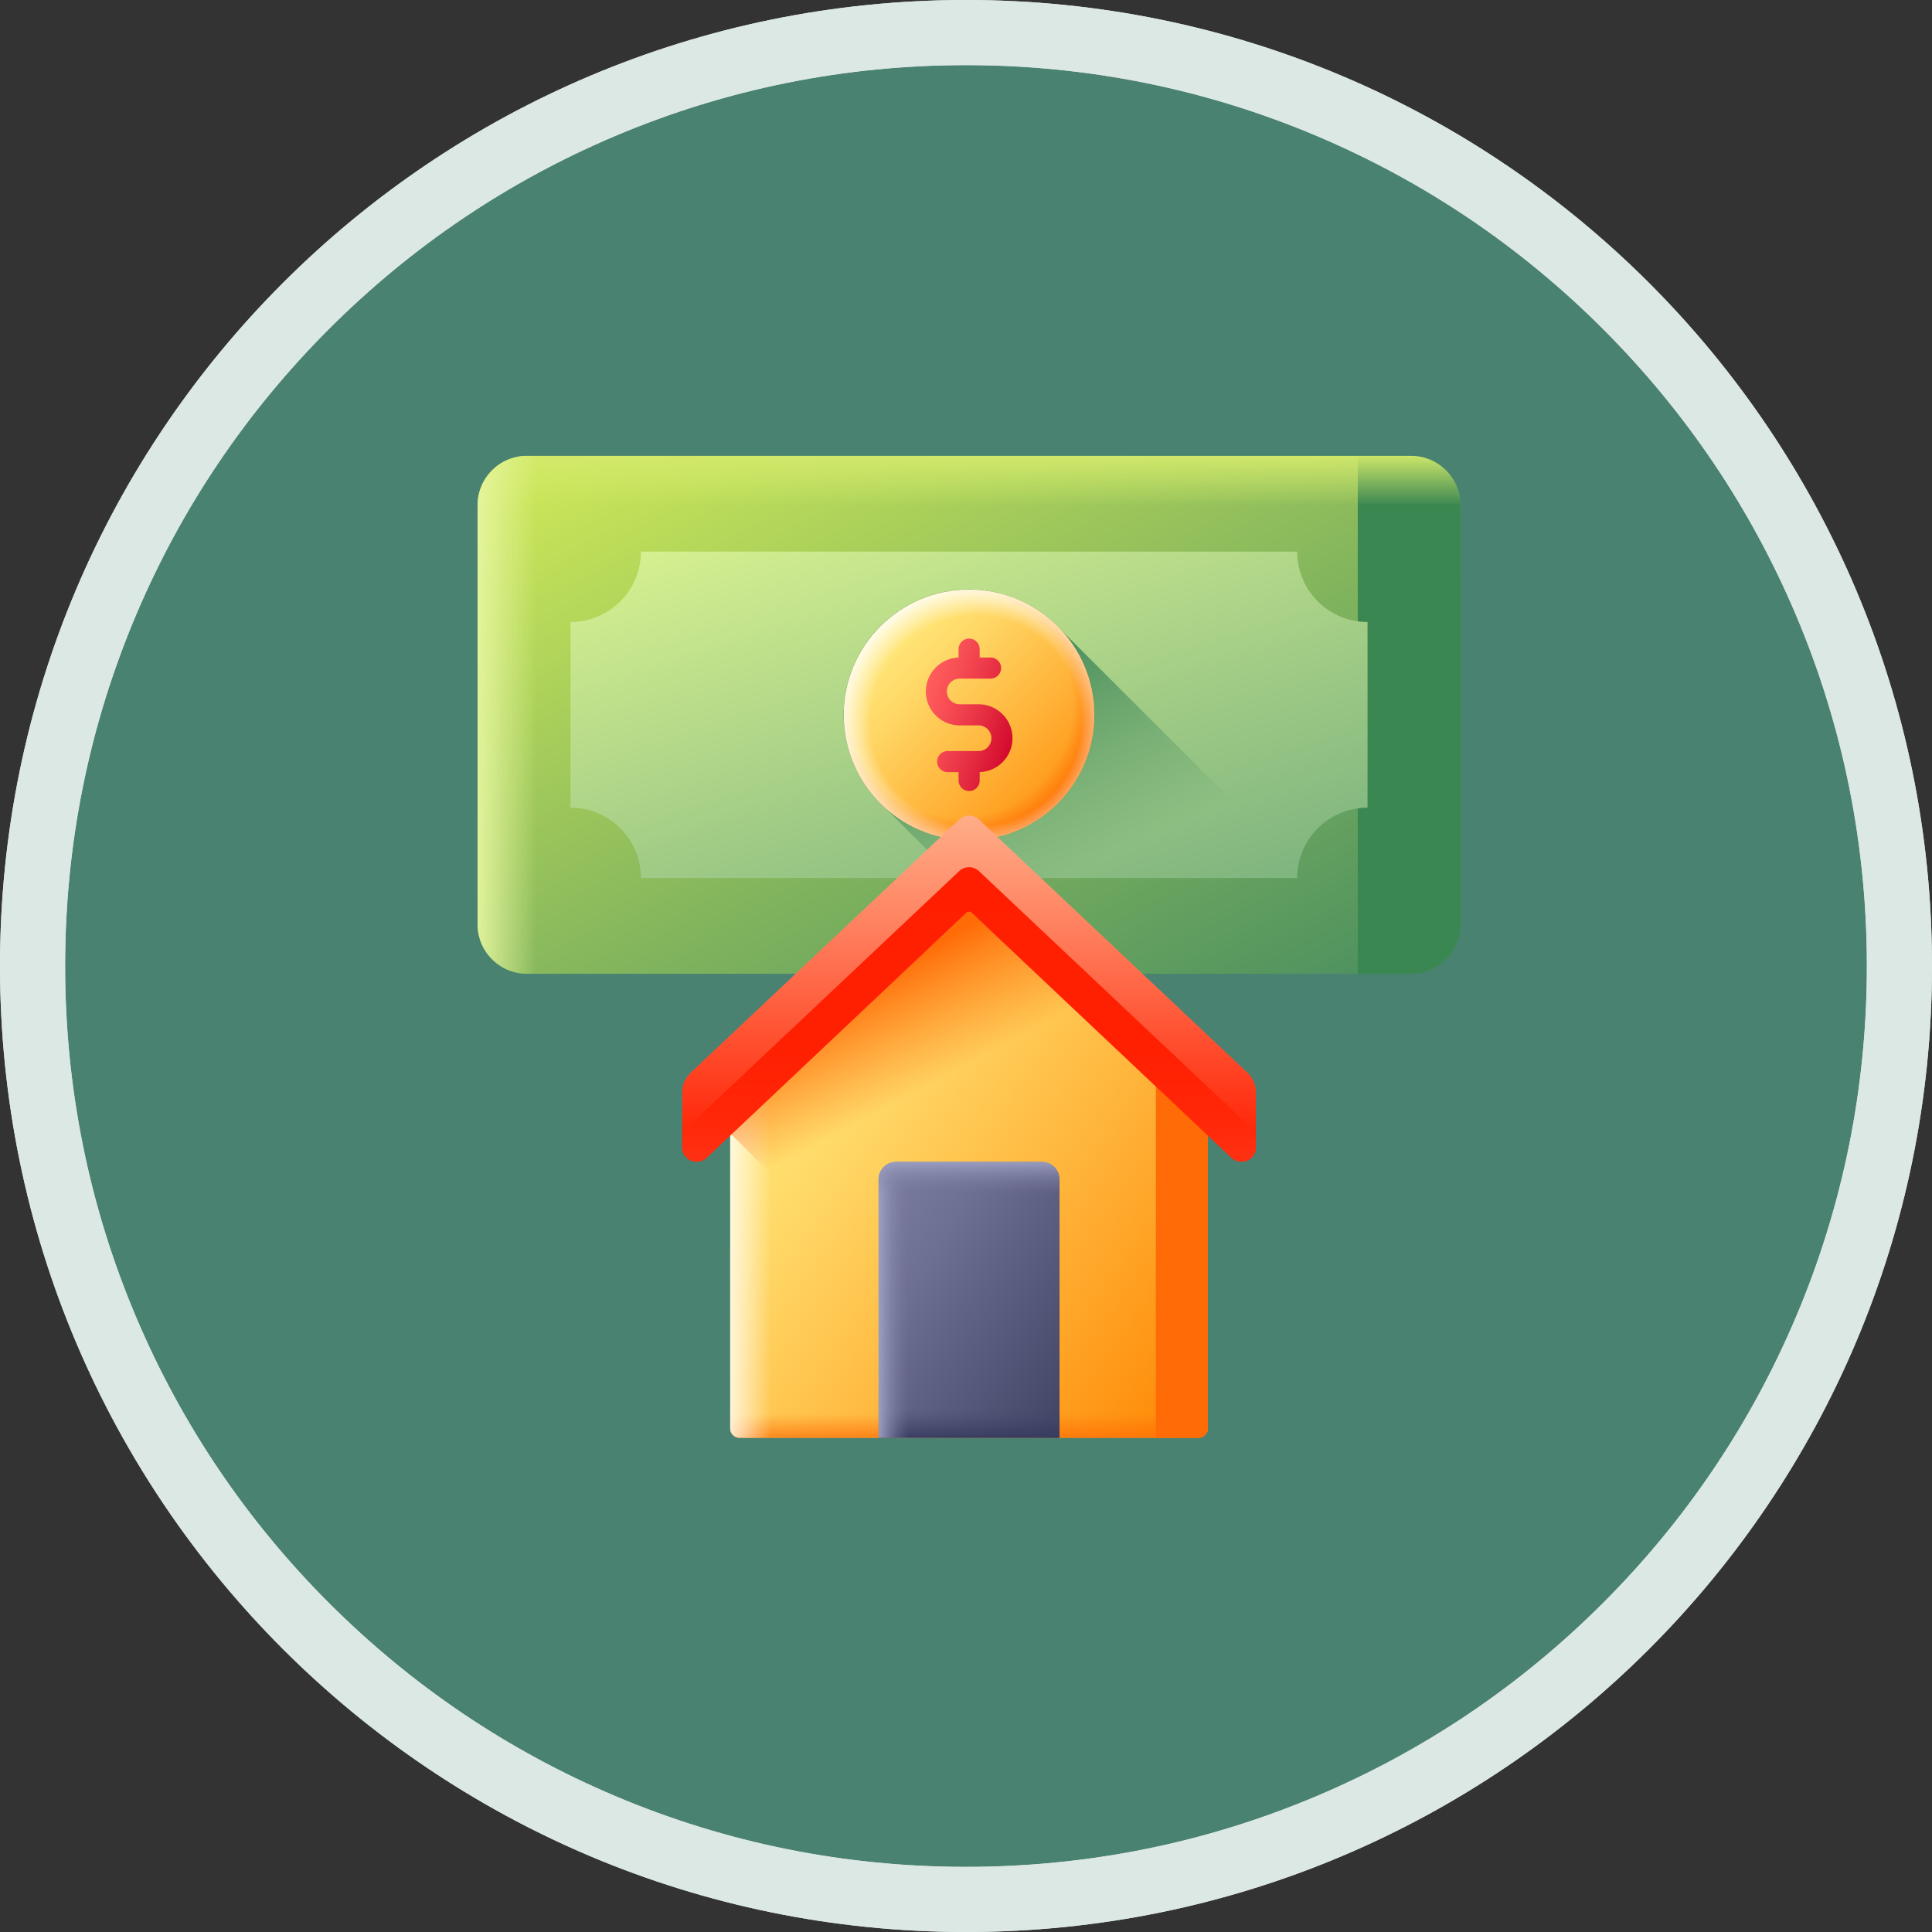<svg xmlns="http://www.w3.org/2000/svg" xmlns:xlink="http://www.w3.org/1999/xlink" width="89" height="89" viewBox="0 0 89 89">
  <rect x="0" y="0" width="89" height="89" fill="#333333" stroke="none"/>
  <defs>
    <linearGradient id="linear-gradient" x1="0.014" y1="0.021" x2="0.98" y2="0.973" gradientUnits="objectBoundingBox">
      <stop offset="0" stop-color="#cfe958"/>
      <stop offset="0.585" stop-color="#80b35d"/>
      <stop offset="1" stop-color="#4c9060"/>
    </linearGradient>
    <linearGradient id="linear-gradient-2" x1="1.95" y1="-132.847" x2="1.95" y2="-132.323" gradientUnits="objectBoundingBox">
      <stop offset="0.004" stop-color="#4c9060"/>
      <stop offset="1" stop-color="#4c9060" stop-opacity="0"/>
    </linearGradient>
    <linearGradient id="linear-gradient-3" x1="5.236" y1="-30.563" x2="5.819" y2="-30.563" gradientUnits="objectBoundingBox">
      <stop offset="0.004" stop-color="#3a8751"/>
      <stop offset="1" stop-color="#3a8751" stop-opacity="0"/>
    </linearGradient>
    <linearGradient id="linear-gradient-4" x1="0.5" y1="-0.017" x2="0.5" y2="0.404" gradientUnits="objectBoundingBox">
      <stop offset="0" stop-color="#d2e96b"/>
      <stop offset="1" stop-color="#d2e96b" stop-opacity="0"/>
    </linearGradient>
    <linearGradient id="linear-gradient-5" x1="-0.036" y1="0.5" x2="0.574" y2="0.5" gradientUnits="objectBoundingBox">
      <stop offset="0" stop-color="#e5f59f"/>
      <stop offset="1" stop-color="#e5f59f" stop-opacity="0"/>
    </linearGradient>
    <linearGradient id="linear-gradient-6" x1="-0.097" y1="-0.267" x2="1.102" y2="1.273" gradientUnits="objectBoundingBox">
      <stop offset="0" stop-color="#ecff94"/>
      <stop offset="0.585" stop-color="#9dc985"/>
      <stop offset="1" stop-color="#69a67b"/>
    </linearGradient>
    <linearGradient id="linear-gradient-7" x1="0.193" y1="0.281" x2="0.474" y2="0.692" xlink:href="#linear-gradient-2"/>
    <linearGradient id="linear-gradient-8" x1="0.144" y1="0.144" x2="0.942" y2="0.942" gradientUnits="objectBoundingBox">
      <stop offset="0" stop-color="#ffed81"/>
      <stop offset="0.235" stop-color="#ffd968"/>
      <stop offset="0.73" stop-color="#ffa629"/>
      <stop offset="1" stop-color="#ff8804"/>
    </linearGradient>
    <radialGradient id="radial-gradient" cx="0.466" cy="0.463" r="0.561" gradientTransform="translate(0.473 -0.203) rotate(45) scale(1 1.025)" gradientUnits="objectBoundingBox">
      <stop offset="0.789" stop-color="#ff6b06" stop-opacity="0"/>
      <stop offset="1" stop-color="#ff6b06"/>
    </radialGradient>
    <radialGradient id="radial-gradient-2" cx="0.527" cy="0.525" r="0.541" gradientUnits="objectBoundingBox">
      <stop offset="0.775" stop-color="#fffcf0" stop-opacity="0"/>
      <stop offset="1" stop-color="#fffcf0"/>
    </radialGradient>
    <linearGradient id="linear-gradient-9" x1="0.061" y1="0.25" x2="1.045" y2="0.81" gradientUnits="objectBoundingBox">
      <stop offset="0" stop-color="#ff5c5c"/>
      <stop offset="0.203" stop-color="#f84f55"/>
      <stop offset="0.576" stop-color="#e62e42"/>
      <stop offset="1" stop-color="#ce0028"/>
    </linearGradient>
    <linearGradient id="linear-gradient-10" x1="0.024" y1="0.298" x2="0.913" y2="1.034" xlink:href="#linear-gradient-8"/>
    <linearGradient id="linear-gradient-11" x1="42.075" y1="0.5" x2="43.034" y2="0.5" gradientUnits="objectBoundingBox">
      <stop offset="0" stop-color="#ff6b06"/>
      <stop offset="1" stop-color="#ff6b06" stop-opacity="0"/>
    </linearGradient>
    <linearGradient id="linear-gradient-12" x1="0.5" y1="1.196" x2="0.5" y2="0.596" xlink:href="#linear-gradient-11"/>
    <linearGradient id="linear-gradient-13" x1="-0.166" y1="0.5" x2="0.793" y2="0.5" gradientUnits="objectBoundingBox">
      <stop offset="0" stop-color="#fffcf0"/>
      <stop offset="1" stop-color="#fffcf0" stop-opacity="0"/>
    </linearGradient>
    <linearGradient id="linear-gradient-14" x1="0.246" y1="0.386" x2="0.437" y2="0.647" xlink:href="#linear-gradient-11"/>
    <linearGradient id="linear-gradient-15" x1="0.5" y1="-0.028" x2="0.5" y2="0.976" gradientUnits="objectBoundingBox">
      <stop offset="0" stop-color="#ffb18c"/>
      <stop offset="0.325" stop-color="#ff8462"/>
      <stop offset="1" stop-color="#ff1e00"/>
    </linearGradient>
    <linearGradient id="linear-gradient-16" x1="0.5" y1="-0.008" x2="0.5" y2="1.513" gradientUnits="objectBoundingBox">
      <stop offset="0" stop-color="#ff1e00"/>
      <stop offset="0.416" stop-color="#ff2002"/>
      <stop offset="0.566" stop-color="#ff2708"/>
      <stop offset="0.673" stop-color="#ff3214"/>
      <stop offset="0.76" stop-color="#ff4324"/>
      <stop offset="0.834" stop-color="#ff5939"/>
      <stop offset="0.899" stop-color="#ff7552"/>
      <stop offset="0.957" stop-color="#ff9470"/>
      <stop offset="1" stop-color="#ffb18c"/>
    </linearGradient>
    <linearGradient id="linear-gradient-17" x1="-0.006" y1="0.039" x2="0.969" y2="0.969" gradientUnits="objectBoundingBox">
      <stop offset="0" stop-color="#7b7da1"/>
      <stop offset="0.31" stop-color="#6d6f93"/>
      <stop offset="0.899" stop-color="#494c6d"/>
      <stop offset="1" stop-color="#424566"/>
    </linearGradient>
    <linearGradient id="linear-gradient-18" x1="-697.767" y1="0.5" x2="-696.863" y2="0.5" gradientUnits="objectBoundingBox">
      <stop offset="0" stop-color="#32365c"/>
      <stop offset="0.289" stop-color="#383b60" stop-opacity="0.71"/>
      <stop offset="1" stop-color="#424566" stop-opacity="0"/>
    </linearGradient>
    <linearGradient id="linear-gradient-19" x1="0.5" y1="1.115" x2="0.5" y2="0.228" xlink:href="#linear-gradient-18"/>
    <linearGradient id="linear-gradient-20" x1="-0.043" y1="0.5" x2="0.861" y2="0.5" gradientUnits="objectBoundingBox">
      <stop offset="0" stop-color="#a1a4c7"/>
      <stop offset="0.074" stop-color="#9da0c3" stop-opacity="0.925"/>
      <stop offset="0.653" stop-color="#8487aa" stop-opacity="0.345"/>
      <stop offset="1" stop-color="#7b7da1" stop-opacity="0"/>
    </linearGradient>
    <linearGradient id="linear-gradient-21" x1="0.5" y1="-0.075" x2="0.5" y2="0.955" xlink:href="#linear-gradient-20"/>
  </defs>
  <g id="Grupo_1211647" data-name="Grupo 1211647" transform="translate(2806 9422.838)">
    <g id="Grupo_1099471" data-name="Grupo 1099471" transform="translate(-4057.333 -9835.838)">
      <g id="Grupo_1098742" data-name="Grupo 1098742" transform="translate(1251.333 413)">
        <g id="Trazado_875734" data-name="Trazado 875734" fill="#4e8f7d" opacity="0.859">
          <path d="M 44.5 87.5 C 38.694 87.5 33.063 86.363 27.763 84.121 C 22.643 81.956 18.044 78.855 14.094 74.906 C 10.145 70.956 7.044 66.357 4.879 61.237 C 2.637 55.937 1.5 50.306 1.5 44.5 C 1.5 38.694 2.637 33.063 4.879 27.763 C 7.044 22.643 10.145 18.044 14.094 14.094 C 18.044 10.145 22.643 7.044 27.763 4.879 C 33.063 2.637 38.694 1.5 44.5 1.5 C 50.306 1.5 55.937 2.637 61.237 4.879 C 66.357 7.044 70.956 10.145 74.906 14.094 C 78.855 18.044 81.956 22.643 84.121 27.763 C 86.363 33.063 87.5 38.694 87.5 44.5 C 87.5 50.306 86.363 55.937 84.121 61.237 C 81.956 66.357 78.855 70.956 74.906 74.906 C 70.956 78.855 66.357 81.956 61.237 84.121 C 55.937 86.363 50.306 87.5 44.5 87.5 Z" stroke="none"/>
          <path d="M 44.5 3 C 38.896 3 33.462 4.097 28.347 6.26 C 23.406 8.35 18.967 11.343 15.155 15.155 C 11.343 18.967 8.35 23.406 6.26 28.347 C 4.097 33.462 3 38.896 3 44.5 C 3 50.104 4.097 55.538 6.26 60.653 C 8.35 65.594 11.343 70.033 15.155 73.845 C 18.967 77.657 23.406 80.65 28.347 82.74 C 33.462 84.903 38.896 86 44.5 86 C 50.104 86 55.538 84.903 60.653 82.74 C 65.594 80.65 70.033 77.657 73.845 73.845 C 77.657 70.033 80.65 65.594 82.74 60.653 C 84.903 55.538 86 50.104 86 44.5 C 86 38.896 84.903 33.462 82.74 28.347 C 80.65 23.406 77.657 18.967 73.845 15.155 C 70.033 11.343 65.594 8.35 60.653 6.26 C 55.538 4.097 50.104 3 44.5 3 M 44.5 -7.62939453125e-06 C 69.077 -7.62939453125e-06 89 19.923 89 44.5 C 89 69.077 69.077 89 44.5 89 C 19.923 89 -7.62939453125e-06 69.077 -7.62939453125e-06 44.5 C -7.62939453125e-06 19.923 19.923 -7.62939453125e-06 44.5 -7.62939453125e-06 Z" stroke="none" fill="#fff"/>
        </g>
        <g id="Trazado_875735" data-name="Trazado 875735" transform="translate(0)" fill="none">
          <path d="M44.5,0A44.5,44.5,0,1,1,0,44.5,44.5,44.5,0,0,1,44.5,0Z" stroke="none"/>
          <path d="M 44.5 3 C 38.896 3 33.462 4.097 28.347 6.26 C 23.406 8.35 18.967 11.343 15.155 15.155 C 11.343 18.967 8.35 23.406 6.26 28.347 C 4.097 33.462 3 38.896 3 44.5 C 3 50.104 4.097 55.538 6.26 60.653 C 8.35 65.594 11.343 70.033 15.155 73.845 C 18.967 77.657 23.406 80.65 28.347 82.74 C 33.462 84.903 38.896 86 44.5 86 C 50.104 86 55.538 84.903 60.653 82.74 C 65.594 80.65 70.033 77.657 73.845 73.845 C 77.657 70.033 80.65 65.594 82.74 60.653 C 84.903 55.538 86 50.104 86 44.5 C 86 38.896 84.903 33.462 82.74 28.347 C 80.65 23.406 77.657 18.967 73.845 15.155 C 70.033 11.343 65.594 8.35 60.653 6.26 C 55.538 4.097 50.104 3 44.5 3 M 44.5 -7.62939453125e-06 C 69.077 -7.62939453125e-06 89 19.923 89 44.5 C 89 69.077 69.077 89 44.5 89 C 19.923 89 -7.62939453125e-06 69.077 -7.62939453125e-06 44.5 C -7.62939453125e-06 19.923 19.923 -7.62939453125e-06 44.5 -7.62939453125e-06 Z" stroke="none" fill="#dbe8e4"/>
        </g>
      </g>
    </g>
    <g id="coins_14996168" transform="translate(-2784 -9402.107)">
      <g id="Grupo_1210236" data-name="Grupo 1210236" transform="translate(0 0.27)">
        <g id="Grupo_1210232" data-name="Grupo 1210232" transform="translate(0 0)">
          <g id="Grupo_1210231" data-name="Grupo 1210231">
            <path id="Trazado_1081843" data-name="Trazado 1081843" d="M43,24.128H2.279A2.279,2.279,0,0,1,0,21.848V2.549A2.279,2.279,0,0,1,2.279.27H43a2.279,2.279,0,0,1,2.279,2.279v19.3A2.279,2.279,0,0,1,43,24.128Z" transform="translate(0 -0.27)" fill="url(#linear-gradient)"/>
            <path id="Trazado_1081844" data-name="Trazado 1081844" d="M0,205.41v3.437a2.279,2.279,0,0,0,2.279,2.279H43a2.279,2.279,0,0,0,2.279-2.279V205.41Z" transform="translate(0 -187.267)" fill="url(#linear-gradient-2)"/>
            <path id="Trazado_1081845" data-name="Trazado 1081845" d="M458.47,24.128h2.455a2.279,2.279,0,0,0,2.279-2.279V2.549A2.279,2.279,0,0,0,460.925.27H458.47Z" transform="translate(-417.923 -0.27)" fill="url(#linear-gradient-3)"/>
            <path id="Trazado_1081846" data-name="Trazado 1081846" d="M45.281,5.986V2.549A2.279,2.279,0,0,0,43,.27H2.279A2.279,2.279,0,0,0,0,2.549V5.986Z" transform="translate(0 -0.27)" fill="url(#linear-gradient-4)"/>
            <path id="Trazado_1081847" data-name="Trazado 1081847" d="M4.734.27H2.279A2.279,2.279,0,0,0,0,2.549v19.3a2.279,2.279,0,0,0,2.279,2.279H4.734Z" transform="translate(0 -0.27)" fill="url(#linear-gradient-5)"/>
          </g>
          <path id="Trazado_1081848" data-name="Trazado 1081848" d="M81.894,50.13H51.663a3.243,3.243,0,0,1-3.243,3.243v8.553a3.242,3.242,0,0,1,3.243,3.242H81.894a3.242,3.242,0,0,1,3.242-3.242V53.373A3.243,3.243,0,0,1,81.894,50.13Z" transform="translate(-44.138 -45.72)" fill="url(#linear-gradient-6)"/>
        </g>
        <path id="Trazado_1081849" data-name="Trazado 1081849" d="M200.813,71.806a5.768,5.768,0,1,0-8.148,8.147c.071.078,4.224,4.235,7.656,7.665h16.312c-4.662-4.666-15.715-15.718-15.82-15.812Z" transform="translate(-173.907 -63.76)" fill="url(#linear-gradient-7)"/>
        <g id="Grupo_1210235" data-name="Grupo 1210235" transform="translate(16.873 6.161)">
          <g id="Grupo_1210234" data-name="Grupo 1210234">
            <circle id="Elipse_11521" data-name="Elipse 11521" cx="5.768" cy="5.768" r="5.768" fill="url(#linear-gradient-8)"/>
            <g id="Grupo_1210233" data-name="Grupo 1210233">
              <circle id="Elipse_11522" data-name="Elipse 11522" cx="5.768" cy="5.768" r="5.768" fill="url(#radial-gradient)"/>
              <circle id="Elipse_11523" data-name="Elipse 11523" cx="5.768" cy="5.768" r="5.768" fill="url(#radial-gradient-2)"/>
            </g>
          </g>
          <path id="Trazado_1081850" data-name="Trazado 1081850" d="M237.4,100.047a1.565,1.565,0,0,0-1.564-1.564h-.869a.591.591,0,1,1,0-1.182h1.421a.486.486,0,0,0,0-.973h-.5v-.383a.486.486,0,0,0-.973,0v.386a1.563,1.563,0,0,0,.052,3.125h.869a.591.591,0,1,1,0,1.182h-1.421a.486.486,0,0,0,0,.973h.5v.383a.486.486,0,1,0,.973,0v-.386A1.564,1.564,0,0,0,237.4,100.047Z" transform="translate(-229.631 -93.202)" fill="url(#linear-gradient-9)"/>
        </g>
      </g>
      <g id="Grupo_1210242" data-name="Grupo 1210242" transform="translate(9.429 16.84)">
        <g id="Grupo_1210238" data-name="Grupo 1210238" transform="translate(2.211 2.056)">
          <path id="Trazado_1081851" data-name="Trazado 1081851" d="M153.184,237.487H132.038a.428.428,0,0,1-.428-.428v-15.7l11-10.477,11,10.477v15.7A.429.429,0,0,1,153.184,237.487Z" transform="translate(-131.61 -210.88)" fill="url(#linear-gradient-10)"/>
          <g id="Grupo_1210237" data-name="Grupo 1210237" transform="translate(0 8.197)">
            <path id="Trazado_1081852" data-name="Trazado 1081852" d="M353.32,303.57l2.394,2.28v15.7a.428.428,0,0,1-.428.428H353.32Z" transform="translate(-333.712 -303.57)" fill="url(#linear-gradient-11)"/>
            <path id="Trazado_1081853" data-name="Trazado 1081853" d="M131.61,481.03v2.287a.428.428,0,0,0,.428.428h21.145a.428.428,0,0,0,.428-.428V481.03Z" transform="translate(-131.61 -465.335)" fill="url(#linear-gradient-12)"/>
            <path id="Trazado_1081854" data-name="Trazado 1081854" d="M134,303.57l-2.394,2.28v15.7a.428.428,0,0,0,.428.428H134Z" transform="translate(-131.61 -303.57)" fill="url(#linear-gradient-13)"/>
          </g>
        </g>
        <path id="Trazado_1081855" data-name="Trazado 1081855" d="M131.659,220.84l3.173,3.173h18.779v-5.327l-11-10.737-11,10.737Z" transform="translate(-129.399 -206.153)" fill="url(#linear-gradient-14)"/>
        <g id="Grupo_1210239" data-name="Grupo 1210239">
          <path id="Trazado_1081856" data-name="Trazado 1081856" d="M119.367,187.814,106.99,199.485a1.212,1.212,0,0,0-.38.881v2.546a.664.664,0,0,0,1.119.483l11.964-11.281a.19.19,0,0,1,.259,0l11.963,11.281a.664.664,0,0,0,1.119-.483v-2.546a1.212,1.212,0,0,0-.38-.881l-12.376-11.671A.663.663,0,0,0,119.367,187.814Z" transform="translate(-106.61 -187.632)" fill="url(#linear-gradient-15)"/>
          <path id="Trazado_1081857" data-name="Trazado 1081857" d="M132.654,226.365l-12.376-11.671a.662.662,0,0,0-.91,0L106.99,226.365a1.211,1.211,0,0,0-.38.881v.169a.663.663,0,0,0,1.119.483l11.963-11.282a.19.19,0,0,1,.259,0L131.914,227.9a.664.664,0,0,0,1.119-.483v-.169A1.207,1.207,0,0,0,132.654,226.365Z" transform="translate(-106.61 -212.135)" fill="url(#linear-gradient-16)"/>
        </g>
        <g id="Grupo_1210241" data-name="Grupo 1210241" transform="translate(9.044 15.953)">
          <path id="Trazado_1081858" data-name="Trazado 1081858" d="M217.215,380.739H208.88v-11.9a.808.808,0,0,1,.807-.807h6.721a.808.808,0,0,1,.807.807v11.9Z" transform="translate(-208.879 -368.029)" fill="url(#linear-gradient-17)"/>
          <g id="Grupo_1210240" data-name="Grupo 1210240">
            <path id="Trazado_1081859" data-name="Trazado 1081859" d="M284.97,368.03h.8a.808.808,0,0,1,.807.807v11.9H284.97Z" transform="translate(-278.24 -368.029)" fill="url(#linear-gradient-18)"/>
            <path id="Trazado_1081860" data-name="Trazado 1081860" d="M208.88,493.04h8.335v1.652H208.88Z" transform="translate(-208.879 -481.983)" fill="url(#linear-gradient-19)"/>
            <path id="Trazado_1081861" data-name="Trazado 1081861" d="M210.476,368.03h-.8a.808.808,0,0,0-.807.807v11.9h1.605V368.03Z" transform="translate(-208.87 -368.029)" fill="url(#linear-gradient-20)"/>
            <path id="Trazado_1081862" data-name="Trazado 1081862" d="M217.205,369.548v-.721a.808.808,0,0,0-.807-.807h-6.721a.808.808,0,0,0-.807.807v.721Z" transform="translate(-208.87 -368.02)" fill="url(#linear-gradient-21)"/>
          </g>
        </g>
      </g>
    </g>
  </g>
</svg>
